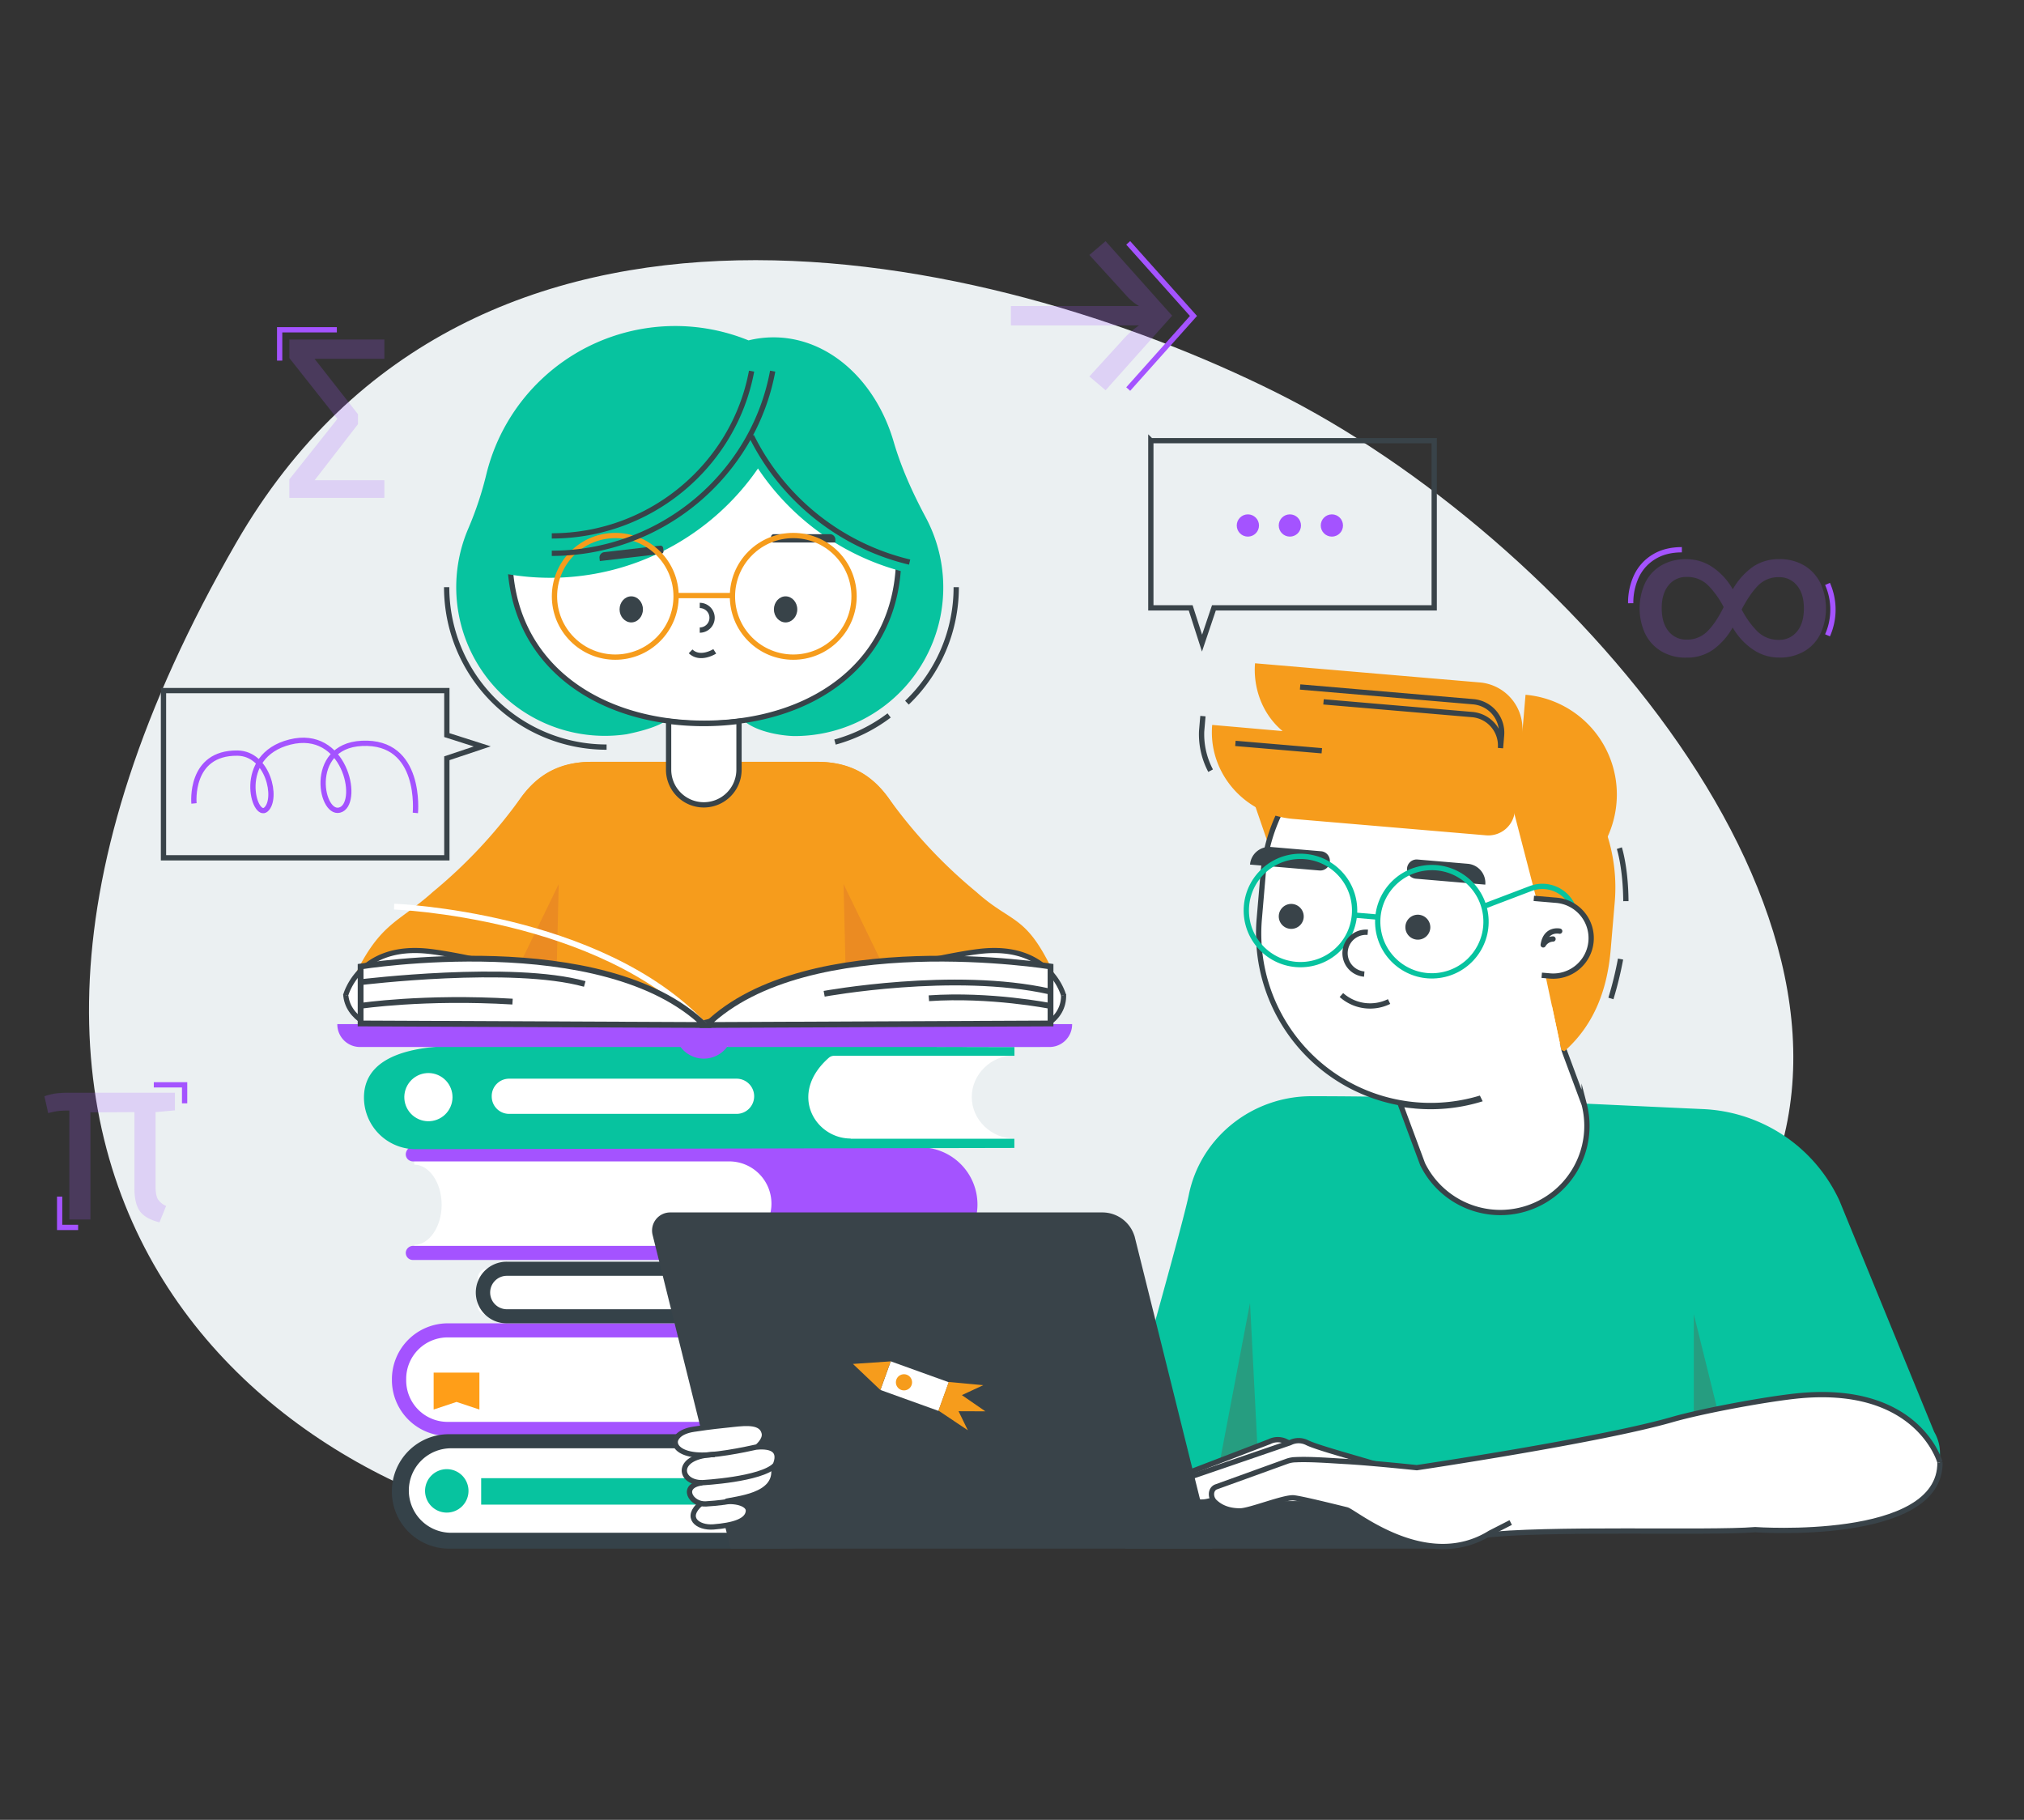 <svg id="Layer_1" data-name="Layer 1" xmlns="http://www.w3.org/2000/svg" viewBox="0 0 1150 1034">
  <rect x="0" y="0" width="1150" height="1034" fill="#333333" stroke="none"/>
  <defs>
    <style>
      .cls-2,.cls-21,.cls-22,.cls-23,.cls-8{fill:none}.cls-2,.cls-6{stroke:#384349}.cls-14,.cls-17,.cls-18,.cls-2,.cls-21,.cls-22,.cls-23,.cls-6,.cls-8,.cls-9{stroke-miterlimit:10}.cls-17,.cls-18,.cls-2,.cls-21,.cls-22,.cls-23,.cls-6,.cls-8{stroke-width:3px}.cls-3{fill:#f69c1c}.cls-4{fill:#07c39f}.cls-5{fill:#eb8b22}.cls-10,.cls-14,.cls-17,.cls-6,.cls-9{fill:#fff}.cls-7{fill:#384349}.cls-8{stroke:#f69c1c}.cls-14,.cls-17,.cls-18,.cls-22,.cls-9{stroke:#394349}.cls-9{stroke-width:2.91px}.cls-11{fill:#a453ff}.cls-12{fill:#354249}.cls-14{stroke-width:3.29px}.cls-16{fill:#269d80}.cls-18,.cls-19{fill:#394349}.cls-21{stroke:#07c39f}.cls-23{stroke:#a453ff}
    </style>
  </defs>
  <path d="M999.83 683.59c-81.08 162.69-346.65 205.13-639 192.84C174.34 868.6-84.82 687.71 134.31 308.2c134.33-232.64 428-166.34 590.7-85.26s355.9 297.96 274.82 460.65z" fill="#ebf0f2"/>
  <path class="cls-2" d="M253.78 333.62a90.87 90.87 0 0090.87 90.87M474.43 421.63a90.54 90.54 0 0030.76-15.13"/>
  <path class="cls-3" d="M284.74 475c10.77-28.65 27.42-42.16 51.59-42.16h44.07A20.15 20.15 0 00400.54 453a20.15 20.15 0 0020.15-20.08h44.07c17.12 0 29.95 6.34 40.12 20.53a281.39 281.39 0 0049.94 53.41c20.67 18.53 28.24 12 44.63 47.59l-23.64 22.21-304.43 14.4L241 557.71z"/>
  <path class="cls-3" d="M516 475c-10.77-28.65-27.42-42.16-51.59-42.16H420.3A20.15 20.15 0 01400.15 453 20.15 20.15 0 01380 432.88h-44.06c-17.12 0-29.95 6.34-40.12 20.53a281.39 281.39 0 01-49.94 53.41c-20.67 18.53-30.32 16.86-46.7 52.41l25.71 17.39 304.43 14.44 30.34-33.35z"/>
  <path class="cls-4" d="M526 294c-7.35-13.75-13.85-28-18.21-42.93-10.09-34.64-36.86-59.4-68.31-59.4a59.12 59.12 0 00-14.17 1.73 110.47 110.47 0 00-148.93 75.88 194.68 194.68 0 01-10.26 30.93 84.45 84.45 0 0077.53 117.88 84.9 84.9 0 0012.33-.9c11.11-2.27 18.37-4.86 22.57-7.74-50.68-7.15-88.89-39.91-88.89-93.53v-.47-.45c0-.83.06-1.65.08-2.47s0-1.82.09-2.72.12-1.51.17-2.27c.09-1.14.17-2.28.29-3.41 0-.27.07-.54.1-.82a110.53 110.53 0 0185.13-95.08l.53-.12c1.39-.31 2.8-.59 4.22-.85l1.49-.26c1.16-.2 2.32-.37 3.48-.52.75-.11 1.49-.2 2.24-.29 1-.11 2-.21 3-.29s1.81-.15 2.72-.21 1.82-.1 2.73-.13c.52 0 1-.07 1.54-.08s.88 0 1.32 0H401.73c.94 0 1.88 0 2.81.07s1.94.09 2.9.16 1.85.12 2.76.21 1.92.19 2.87.3 1.82.22 2.72.34 1.88.29 2.82.45 1.79.3 2.68.48 1.85.37 2.77.58 1.76.39 2.64.6 1.81.47 2.72.72l2.57.73c.9.27 1.79.56 2.67.85s1.69.56 2.52.85l2.62 1c.82.32 1.65.64 2.46 1s1.7.73 2.55 1.1 1.61.72 2.4 1.09 1.66.81 2.48 1.22 1.57.79 2.34 1.2 1.62.89 2.42 1.34 1.52.86 2.26 1.3 1.57 1 2.34 1.46 1.48.92 2.2 1.4 1.51 1 2.26 1.57 1.43 1 2.12 1.51 1.47 1.11 2.19 1.67 1.37 1.06 2 1.6 1.41 1.18 2.11 1.78 1.31 1.12 1.95 1.69 1.35 1.25 2 1.88l1.87 1.78c.65.65 1.28 1.32 1.92 2s1.2 1.23 1.78 1.87 1.22 1.38 1.83 2.07 1.14 1.29 1.69 2 1.16 1.44 1.73 2.16 1.07 1.34 1.59 2 1.1 1.51 1.64 2.26 1 1.38 1.48 2.09 1 1.56 1.53 2.34.94 1.43 1.39 2.16 1 1.62 1.42 2.43.86 1.47 1.27 2.22.88 1.68 1.31 2.52.79 1.5 1.17 2.27.8 1.73 1.19 2.6.72 1.54 1.05 2.32.72 1.79 1.08 2.69.63 1.56.93 2.36.64 1.84.95 2.77.56 1.59.81 2.39c.3 1 .55 1.91.82 2.87.23.8.48 1.6.69 2.41.25 1 .47 2 .7 3 .18.81.38 1.6.55 2.41.21 1 .38 2.07.56 3.1.14.79.3 1.58.43 2.37.17 1.11.29 2.23.43 3.35.09.74.2 1.47.28 2.22.13 1.24.2 2.49.29 3.75 0 .63.11 1.26.14 1.9q.15 2.85.15 5.73c0 53.3-37.76 86-88 93.4 8.07 7.1 23.9 8.77 28.86 8.77A84.44 84.44 0 00526 294z"/>
  <path class="cls-5" d="M503.51 552.17l-24.22-49.86 1.43 59.78 22.79-9.92zM293.24 552.17l24.22-49.86-1.44 59.78-22.78-9.92z"/>
  <path class="cls-6" d="M510.62 315.92c0 61-49.46 95-110.47 95s-110.46-34-110.46-95a110.47 110.47 0 11220.93 0z"/>
  <path class="cls-7" d="M453 346.23c0 4.09-3 7.41-6.64 7.41s-6.64-3.32-6.64-7.41 3-7.41 6.64-7.41 6.64 3.32 6.64 7.41zM365.3 346.23c0 4.09-3 7.41-6.63 7.41s-6.64-3.32-6.64-7.41 3-7.41 6.64-7.41 6.63 3.32 6.63 7.41z"/>
  <path class="cls-4" d="M407.35 200a142 142 0 00108.53 125.5c.26-3.16.43-6.36.43-9.59A116.15 116.15 0 00407.35 200z"/>
  <path class="cls-4" d="M453 212.47c-15.27-7.36-33.31-12.47-51.37-12.47-64.15 0-116.08 52.83-116.08 117 0 3 .15 5.87.37 8.77a142.55 142.55 0 0026.64 2.51c69.51-.01 128.2-49.84 140.44-115.81z"/>
  <path class="cls-6" d="M399.89 411.1a154 154 0 01-20-1.3v27.5a20 20 0 0020 20 20 20 0 0020-20v-27.5a154 154 0 01-20 1.3z"/>
  <path class="cls-7" d="M341.95 311.93h35v1.67a3.06 3.06 0 01-3.06 3.06h-32a1.53 1.53 0 01-1.53-1.53v-1.67a1.53 1.53 0 011.53-1.53z" transform="rotate(173.36 358.686 314.307)"/>
  <path class="cls-7" d="M433.58 311.93h32a3.06 3.06 0 013.06 3.06v1.67h-35a1.53 1.53 0 01-1.53-1.53v-1.67a1.53 1.53 0 011.47-1.53z" transform="translate(6 -8.43)"/>
  <circle class="cls-8" cx="349.6" cy="338.82" r="34.55" transform="rotate(-45 349.595 338.823)"/>
  <circle class="cls-8" cx="450.71" cy="338.82" r="34.55" transform="rotate(-45 450.713 338.818)"/>
  <path class="cls-8" d="M384.39 338.38h31"/>
  <path class="cls-2" d="M397.59 344a7 7 0 010 14M406.11 370.08s-8.22 5.3-13.72 0M313.52 314.37c62.13 0 114.58-44.53 125.5-103.49M313.52 304.48c56.19 0 103.63-40.27 113.51-93.6M427 247.81a135.32 135.32 0 0089.83 71.56M515.31 399.25a90.6 90.6 0 0028-65.63"/>
  <path class="cls-9" d="M196.41 564.73c1.62 28.17 61.5 26.92 61.5 26.92 18 1.76 79.77.51 104.44 4 3.68.52 11.33 2.42 15 1.87l45.48-7.78c8.29-1.24 41.12 9 45.63 1.91l-46.62-15.88-44.78 10.93-105.95-30.64"/>
  <path class="cls-9" d="M196.41 565.52s7.6-29.48 47.32-25c12 1.36 35 6.17 46.61 9.71 27.66 8.45 106.12 36.47 106.12 36.47 11.06.85 22.49-16.34 32-15.86 6.1.31 0 0 5.73.87a10.37 10.37 0 013.2 1l25.74 12.5c2 1.12 1.78 4.24-.28 5.77-1.77 1.32-4.76 2.91-9.85 2.34-3.78-.42-16.31-7.18-20-7.12-3.2.06-13.83 1.5-20.44 2.42-3.15.43-32.66 20.75-55.38 3"/>
  <path class="cls-2" d="M464.48 588.46s-9.25-1.07-7.82-6.08M477.66 589.74s-9.25-1.07-7.82-6.08"/>
  <path class="cls-9" d="M604.31 564.85c1.15 30.34-61.52 26.8-61.52 26.8-18 1.76-79.77.51-104.45 4-3.68.52-11.32 2.42-15 1.87l-45.47-7.78c-8.29-1.24-41.12 9-45.63 1.91l74.3-9.27 17.21-13.25 105.84-13.07"/>
  <path class="cls-9" d="M604.29 565.52s-7.6-29.48-47.32-25c-12 1.36-35 6.17-46.61 9.71C482.73 558.68 402 581.71 402 581.71c-11.07.85-8.63-10.16-17.8-7.5-25.91 7.52-12.55-3.15-17.67-2.5a9.56 9.56 0 00-3.2 1l-25.74 12.5c-2 1.12-1.78 4.24.27 5.77 1.78 1.32 4.76 2.91 9.86 2.34 3.77-.42 16.31-7.18 20-7.12 3.19.06 13.83 1.5 20.43 2.42 3.15.43 32.66 20.75 55.39 3"/>
  <path class="cls-10" d="M254.62 811.88h259.77V807c-8.39 0-15.55-10.2-15.55-22.79s7.16-22.8 15.55-22.8v-4.56h-260.3c-14.45 0-25.11 12.31-25.11 27.5.02 15.22 11.19 27.53 25.64 27.53z"/>
  <path class="cls-11" d="M254.46 815.88h264.9a4.14 4.14 0 004.19-3.64 4 4 0 00-4-4.36H254.34a23.55 23.55 0 01-23.55-23.55v-.9a23.55 23.55 0 0123.55-23.55h265a4.14 4.14 0 004.19-3.64 4 4 0 00-4-4.36H254.46a31.78 31.78 0 00-31.78 31.79v.42a31.78 31.78 0 0031.78 31.79z"/>
  <path class="cls-10" d="M283.44 719.88h278v2.47c-8.52 0-15.79 5.19-15.79 11.6s7.27 11.61 15.79 11.61v2.32H282.91c-14.68 0-11.37-6.27-11.37-14s-2.78-14 11.9-14z"/>
  <path class="cls-12" d="M560.09 751.88H287.84a17.5 17.5 0 01-17.5-17.5 17.49 17.49 0 0117.5-17.5h272.05a4.15 4.15 0 014.19 3.64 4 4 0 01-4 4.36H288a9.5 9.5 0 00-9.5 9.5 9.5 9.5 0 009.5 9.5h271.89a4.15 4.15 0 014.19 3.64 4 4 0 01-3.99 4.36zM537.39 591.88h12v58h-12zM513.39 591.88h12v58h-12zM291.39 591.88h12v58h-12z"/>
  <path class="cls-10" d="M440.71 875.88H253.16a28.28 28.28 0 01-28.28-28.28v-.44a28.28 28.28 0 0128.28-28.28h187.55c.14 0 9.68.11 9.68.25v56.5c0 .14-9.54.25-9.68.25z"/>
  <path class="cls-12" d="M441.63 879.88H255.06a32.4 32.4 0 01-32.4-32.4v-.2a32.39 32.39 0 0132.4-32.4h186.57l4.94.07 3.34.08c1.36.05 5.48.19 5.48 4.23v56.24c0 4-4.12 4.18-5.48 4.22l-3.34.08c-2.43.05-4.87.08-4.94.08zm-.71-57H256.29a24 24 0 00-24 24 24 24 0 0024 24h184.64c.65 0 3.22 0 5.46-.09V823z"/>
  <path class="cls-10" d="M452.65 819.88h117.74v4.84c-8.39 0-15.55 10.21-15.55 22.8s7.16 22.8 15.55 22.8v4.56H452.13c-14.45 0-11.19-12.31-11.19-27.5s-2.74-27.5 11.71-27.5z"/>
  <path class="cls-12" d="M570.79 878.88H452.31c-9.94.61-17.92-17.42-17.92-17.42V833s8-18 17.92-18.09h118.48a4.21 4.21 0 014.12 4.17 3.72 3.72 0 01-4.12 3.83H452.31c-5.4.29-9.92 10.09-9.92 10.09v28.49s4.52 9.79 9.92 9.42h118.48a4.73 4.73 0 014.12 4.49c0 2.24-1.85 4.09-4.12 3.48z"/>
  <path class="cls-11" d="M423.39 712.88h100a28.28 28.28 0 0028.28-28.28v-.44a28.28 28.28 0 00-28.28-28.28h-100z"/>
  <path class="cls-11" d="M419.39 651.88h103.49a32.5 32.5 0 0132.5 32.5 32.5 32.5 0 01-32.5 32.5H419.39z"/>
  <path class="cls-10" d="M427.87 656.88H235.39v4.84c8.39 0 15.55 10.21 15.55 22.8s-7.16 22.8-15.55 22.8v4.56h193c14.45 0 11.19-12.31 11.19-27.5.01-15.19 2.74-27.5-11.71-27.5z"/>
  <path class="cls-11" d="M234.68 715.88h193.68a18 18 0 0018-18v-41.74a4.26 4.26 0 00-4.26-4.26h-209a1 1 0 00-.7.27c-3.71 3.48-1.23 7.73 2.28 7.73h179.64a24 24 0 0124 24 24 24 0 01-24 24H234.76a4.14 4.14 0 00-4.12 3.19 4 4 0 004.04 4.81z"/>
  <path class="cls-4" d="M266.19 847.09a12.34 12.34 0 10-12.33 12.33 12.34 12.34 0 0012.33-12.33zM273.39 839.88h149v15h-149z"/>
  <path fill="#ff9e18" d="M272.39 779.88h-26v20.98l13-4.32 13 4.32v-20.98z"/>
  <path class="cls-10" d="M576.34 599.6v-4.67h25.05-178v56.9H576.34v-4.92c-13.07 0-24.2-10.6-24.2-23.63s11.13-23.65 24.2-23.68z"/>
  <path class="cls-4" d="M483.32 646.88c-20.15 0-35.7-25.35-12.38-45.89a4.53 4.53 0 013-1.11h102.45v-4.94h25.11l-340.13-.71c-41.39 0-54.57 13.12-54.57 29.35a29.36 29.36 0 0029.41 29.36l340.13-.71V647h-93.02z"/>
  <path class="cls-10" d="M428.5 622.88a10 10 0 00-10-10H289.27a9.88 9.88 0 00-9.88 9.88v.24a9.88 9.88 0 009.88 9.88H418.5a10 10 0 0010-10z"/>
  <circle class="cls-10" cx="243.42" cy="623.37" r="13.69" transform="rotate(-60.57 243.418 623.375)"/>
  <path class="cls-11" d="M387.39 594.88h-183a12.87 12.87 0 01-12.73-13h195.73zM596.44 594.88H413.39v-13h195.77a12.86 12.86 0 01-12.72 13z"/>
  <path class="cls-11" d="M399.89 601.49a16.51 16.51 0 01-16.5-16.49v-4.09h33V585a16.51 16.51 0 01-16.5 16.49z"/>
  <path class="cls-14" d="M596.89 581.51v-32.38s-138.12-22.36-195.41 33.25z"/>
  <path d="M223.92 515.12s117.1 4.34 176.31 67.56" stroke="#fff" stroke-width="3.29" stroke-miterlimit="10" fill="none"/>
  <path class="cls-14" d="M204.89 581.51v-32.38s138.11-22.36 195.4 33.25zM204.83 558.06s86.12-10.52 127.41 1M468.28 564.64s73.76-13.51 128.17-1.29M596.45 571.5s-33.78-6.7-68.68-4.31M204.83 571.5s36.21-5.42 86.39-2.41"/>
  <path class="cls-4" d="M1092.53 844.91l-68.33 25-400.75-2.36s47.54-166.66 52-188.63c6.63-32.84 36.12-56.07 69.63-56.08 81.22 0 156.07 4.38 222.57 7.32a89.7 89.7 0 0177.53 52.11l53.78 131.28a23.88 23.88 0 01-6.43 31.36z"/>
  <path class="cls-16" d="M962.39 746.74v79.69l16.36-13.61-16.36-66.08zM710.24 740.24l5.8 113.01-28.19 4.8 22.39-117.81z"/>
  <path class="cls-17" d="M1102.26 830.83c.54 45.75-105 38.29-105 38.29-26.92 2.17-118.84-1.22-155.69 3.37-5.49.68-16.93 3.33-22.39 2.42L751.6 862.2c-12.33-2.05-61.48 12.37-68 1.72l69.83-22.52 67-8.77 158-16.87"/>
  <path class="cls-18" d="M640.89 878.38H819a4.8 4.8 0 004.8-4.8 19.2 19.2 0 00-19.2-19.2H640.89z"/>
  <path class="cls-3" d="M710.31 449.62l10.21 29.68 10.35-25.04-20.56-4.64z"/>
  <path class="cls-6" d="M717.77 495.48a97.73 97.73 0 01194.75 16.6l-2.32 27.23a97.73 97.73 0 01-194.75-16.6z"/>
  <path class="cls-19" d="M812.65 527.54a7.09 7.09 0 11-6.45-7.8 7.16 7.16 0 016.45 7.8zM740.72 521.41a7.09 7.09 0 11-6.45-7.8 7.15 7.15 0 016.45 7.8z"/>
  <path class="cls-6" d="M900.1 627.45l-12.47-33.58a97.56 97.56 0 01-83.1 34.51c-.4 0-.78-.09-1.18-.13q-3.9-.33-7.74-1l12.71 34.24a49.21 49.21 0 0091.78-34.07z"/>
  <path class="cls-7" d="M749.68 494.59l-39.44-3.36a10.94 10.94 0 0111.82-10l28.54 2.43a5.48 5.48 0 015 5.91 5.47 5.47 0 01-5.92 5.02zM843.89 502.62l-39.43-3.36a5.48 5.48 0 01-5-5.91 5.47 5.47 0 015.91-5l28.55 2.43a10.93 10.93 0 0110 11.82z"/>
  <path class="cls-3" d="M828.39 406.83a97.59 97.59 0 00-10.65-.32l9.61 5 31.31 44L872.79 510l11.56 1A21.58 21.58 0 01904 534.31c-1 11.87-11 20.72-26 19.44l9.1 42.8 1.79.71c17.94-15.88 24.5-36.92 26.26-57.53l2.32-27.23a97.73 97.73 0 00-89.08-105.67z"/>
  <path d="M886.19 529.06s-7.91-1.77-9.36 7.8a6.71 6.71 0 015.57-3.35" stroke-linecap="round" stroke-linejoin="round" stroke-width="3" stroke="#384349" fill="none"/>
  <path class="cls-10" d="M887.7 599.47l-5.89-27.8L834.74 610l13.62 27.85 39.34-38.38z"/>
  <circle class="cls-21" cx="738.9" cy="517.32" r="30.77" transform="rotate(-40.13 738.892 517.323)"/>
  <circle class="cls-21" cx="813.56" cy="523.69" r="30.77" transform="rotate(-7.71 813.556 523.667)"/>
  <path class="cls-21" d="M769.57 519.94l12.79 1.09"/>
  <path class="cls-3" d="M860.7 460.82a15.13 15.13 0 01-16.35 13.79l-109.75-9.34c-26.34-2.24-47-24.55-46-51 0-.79.08-1.59.15-2.39 0 0 29 2.52 40 3.51-12.75-10.67-16.7-26.39-15.66-38.53l97.64 8.33 30.08 2.56a26.47 26.47 0 0124.13 28.62l1.84-21.62a56.85 56.85 0 0151.67 61.57c-1.11 13-6.82 26.29-16.52 35.16l-10.47-5a81.67 81.67 0 01-30.76-25.64z"/>
  <path class="cls-2" d="M738.7 390.33l98.37 8.38a17.66 17.66 0 0116.09 19.09l-.62 7.26A17.64 17.64 0 00836.45 406L752 398.78M751.03 426.56l-49.09-4.18M687.85 437.88a44.14 44.14 0 01-5.1-22.5l.73-8.5M789.25 569.05a24.46 24.46 0 01-27.08-3.7"/>
  <path class="cls-21" d="M842.83 515.06l27.31-10.39a18.93 18.93 0 0123.08 9.33"/>
  <path class="cls-2" d="M871.49 510.43l12.83 1.09A21.57 21.57 0 01904 534.85a21.57 21.57 0 01-23.33 19.67l-4.68-.4M775.14 553.45a11.91 11.91 0 012-23.74"/>
  <path class="cls-6" d="M920.77 544.92a207.15 207.15 0 01-5.48 22.39M920.08 481.9s3.59 11 3.71 30.12"/>
  <path class="cls-17" d="M767.48 858.05c-11.24-11.34-28.71-6.55-50.15-9.89-5.11-.8-12.46-3.86-21.68-.25-5.07 2-11.57 4.34-17.14 5.34-4.86.87-12.06-1.34-14.73-3.28-3.1-2.23-3.48-6.88-.54-8.58l58-22.27a10.62 10.62 0 019.59 0c8.81 4.39 60.24 16.22 66.33 20.65"/>
  <path class="cls-17" d="M774 858.05c-11.24-11.34-28.71-6.55-50.15-9.89-5.11-.8-12.46-3.86-21.68-.25-5.07 2-11.57 4.34-17.14 5.34-4.86.87-12.06-1.34-14.73-3.28-3.1-2.23-3.48-6.88-.54-8.58L733 819.71a10.65 10.65 0 019.59-.06c8.81 4.4 55.06 15.64 61.15 20.07"/>
  <path class="cls-17" d="M1102.26 830.83s-12.48-45.36-82.67-37.53c-17.92 2-52.32 8.32-69.66 13.31C908.57 818.51 805 833.9 805 833.9s-26-2.74-40.18-3.52c-9.09-.5-20.37-1.43-29-1a15.28 15.28 0 00-4.91 1l-40.09 14.49c-3.13 1.34-3.3 6-.5 8.59 2.42 2.23 6.59 5 14.23 5 5.66 0 25.29-8.08 30.69-7.41 4.72.58 20.25 4.4 29.9 6.78 4.59 1.14 45.12 35.88 81.57 13.18l11.65-5.94"/>
  <path class="cls-18" d="M416.31 878.38h270.57l-43.46-174.67a17.57 17.57 0 00-17-13.33H380.78a8.79 8.79 0 00-8.53 10.91z"/>
  <path class="cls-10" transform="rotate(-160.19 519.654 787.557)" d="M502.11 778.92h35.08v17.29h-35.08z"/>
  <path class="cls-3" d="M484.62 774.95l15.59 14.8 5.86-16.26-21.45 1.46zM509.31 783.84a4.59 4.59 0 105.86-2.76 4.58 4.58 0 00-5.86 2.76zM539.07 785.19l19.62 1.84-12.17 5.64 13.36 9.21-15.24-.06 5.26 10.82-16.69-11.18 5.86-16.27z"/>
  <path class="cls-10" d="M421.05 809.13c-8.13.92-24.65-.55-32.22 5.39-16.17 12.68 17.27 11.91 17.27 11.91-22.55.48-20.9 16-7.19 16-11.17 1.53-7.53 10.17-.68 11.79-9.47 8-1.93 14 7.15 13.32 11.2-.88 19.5-3.26 19.85-9.07.19-3.25-4.74-5.47-11.19-5.38h.06s27.52-4.4 25.5-19c0 0 2.76-3.6 1.8-7.72-.54-2.36-8.06-2.53-9.45-6.08-.46-1.17 2.95-3.82 2.37-5.12-1.98-4.37-5.75-6.89-13.27-6.04z"/>
  <path class="cls-22" d="M398.23 854.24c-9.47 8-1.93 14 7.15 13.32 11.2-.88 19.5-3.26 19.85-9.07.22-3.71-6.24-6.08-14-5.2 6.94-1.85 30.6-3.06 28.37-19.14 0 0 8.39-13.39-9.43-12 0 0 4.92-3.9 4.07-7.87-1.42-6.6-10.07-5.8-17.58-5-8.14.92-11.24 1.07-22.52 2.78-16.2 2.46-13.93 16.35 8.79 14.55 13.26-1.05 30.27-5.22 30.27-5.22"/>
  <path class="cls-17" d="M414.1 853.1s-5.87 1-13.05 1.39c-8.48.51-14.77-10.32-2.14-12"/>
  <path class="cls-22" d="M406.1 826.43c-22.55.48-20.9 16-7.19 16 0 0 33.68-1.76 41.55-10M653.89 250.38h161v95H689.72l-6.75 20.04-6.44-20.04h-22.64v-95z"/>
  <circle class="cls-11" cx="756.75" cy="298.57" r="6.32"/>
  <circle class="cls-11" cx="732.88" cy="298.57" r="6.32"/>
  <circle class="cls-11" cx="709.02" cy="298.57" r="6.32"/>
  <path class="cls-22" d="M253.89 430.82l20.11-6.73-20.11-6.42v-25.29h-161v95h161v-56.56z"/>
  <path class="cls-23" d="M110.22 456.49s-2.85-28.93 24.71-28.59c17.43.22 23 25.9 16.23 32s-17.57-30.43 13.54-38.28 39.7 33.12 29.25 38.28c-11.43 5.65-20-36 11.61-37.54C240 420.64 236 461.89 236 461.89"/>
  <g opacity=".2">
    <path class="cls-11" d="M218.39 192.88v11h-39.64l24.64 31.47V241l-24.64 31.88h39.64v10h-54v-10.49L191.72 238l-27.33-34.58v-10.54zM88.39 631.88V674q0 5.12 1.3 7.35a10.45 10.45 0 004.7 3.84l-3.78 9.3q-8-2-11.09-6.27t-3.13-12.74v-43.6l-25 .13v60.87h-12V631a56.6 56.6 0 00-6.47.27 40.82 40.82 0 00-5.53 1.2l-2.16-9.6a34.82 34.82 0 016.41-1.6 61.38 61.38 0 018-.4h59.75v10zM1025.53 321.54a24 24 0 019 10.18 34.6 34.6 0 010 28 23.41 23.41 0 01-9 10.11 27.22 27.22 0 01-14.69 3.77 25.94 25.94 0 01-14.9-4.6 37.92 37.92 0 01-11.47-12.47 39.28 39.28 0 01-11.12 12.61 25.65 25.65 0 01-15.17 4.51 26.59 26.59 0 01-14.63-3.84 23.83 23.83 0 01-9-10.18 34.6 34.6 0 010-28.05 23.33 23.33 0 019-10.11 27.32 27.32 0 0114.7-3.77 26.29 26.29 0 0114.83 4.58 37 37 0 0111.46 12.54 39.54 39.54 0 0111.26-12.67 25.66 25.66 0 0115-4.45 26.59 26.59 0 0114.73 3.84zm-55.42 37.15q4.78-4.72 9.24-13.76a50.66 50.66 0 00-8.56-12.06 16.63 16.63 0 00-12.47-5.06 12.66 12.66 0 00-10.25 4.72q-3.92 4.73-3.91 13.08t3.91 13.08a12.69 12.69 0 0010.25 4.72 16.16 16.16 0 0011.79-4.72zm50.91.13q3.9-4.71 3.91-13.08t-3.93-13.08a12.7 12.7 0 00-10.25-4.72 16 16 0 00-11.67 4.59q-4.65 4.59-9.5 13.75a50.77 50.77 0 008.63 12.14 16.77 16.77 0 0012.54 5.12 12.67 12.67 0 0010.25-4.72zM666 179.38l-37.82 42.35-9.21-7.84 18.56-20.35a51.59 51.59 0 019.63-8.66h-72.77v-11h72.74a31.09 31.09 0 01-4.61-3.37c-1.15-1-2.82-2.82-5-5.29l-18.56-20.35 9.21-7.84z"/>
  </g>
  <path class="cls-23" d="M158.89 204.88v-17.5h32.5M641.03 137.99l37.08 41.53-37.08 41.53M87.39 616.38h17.5v10.5M44.39 697.38h-10.5v-17.5M1038.36 331.77a36.06 36.06 0 010 29.21M926.53 342.74a35.55 35.55 0 013.23-15.28 25.54 25.54 0 019.84-11q6.61-4.11 16-4.11"/>
</svg>
